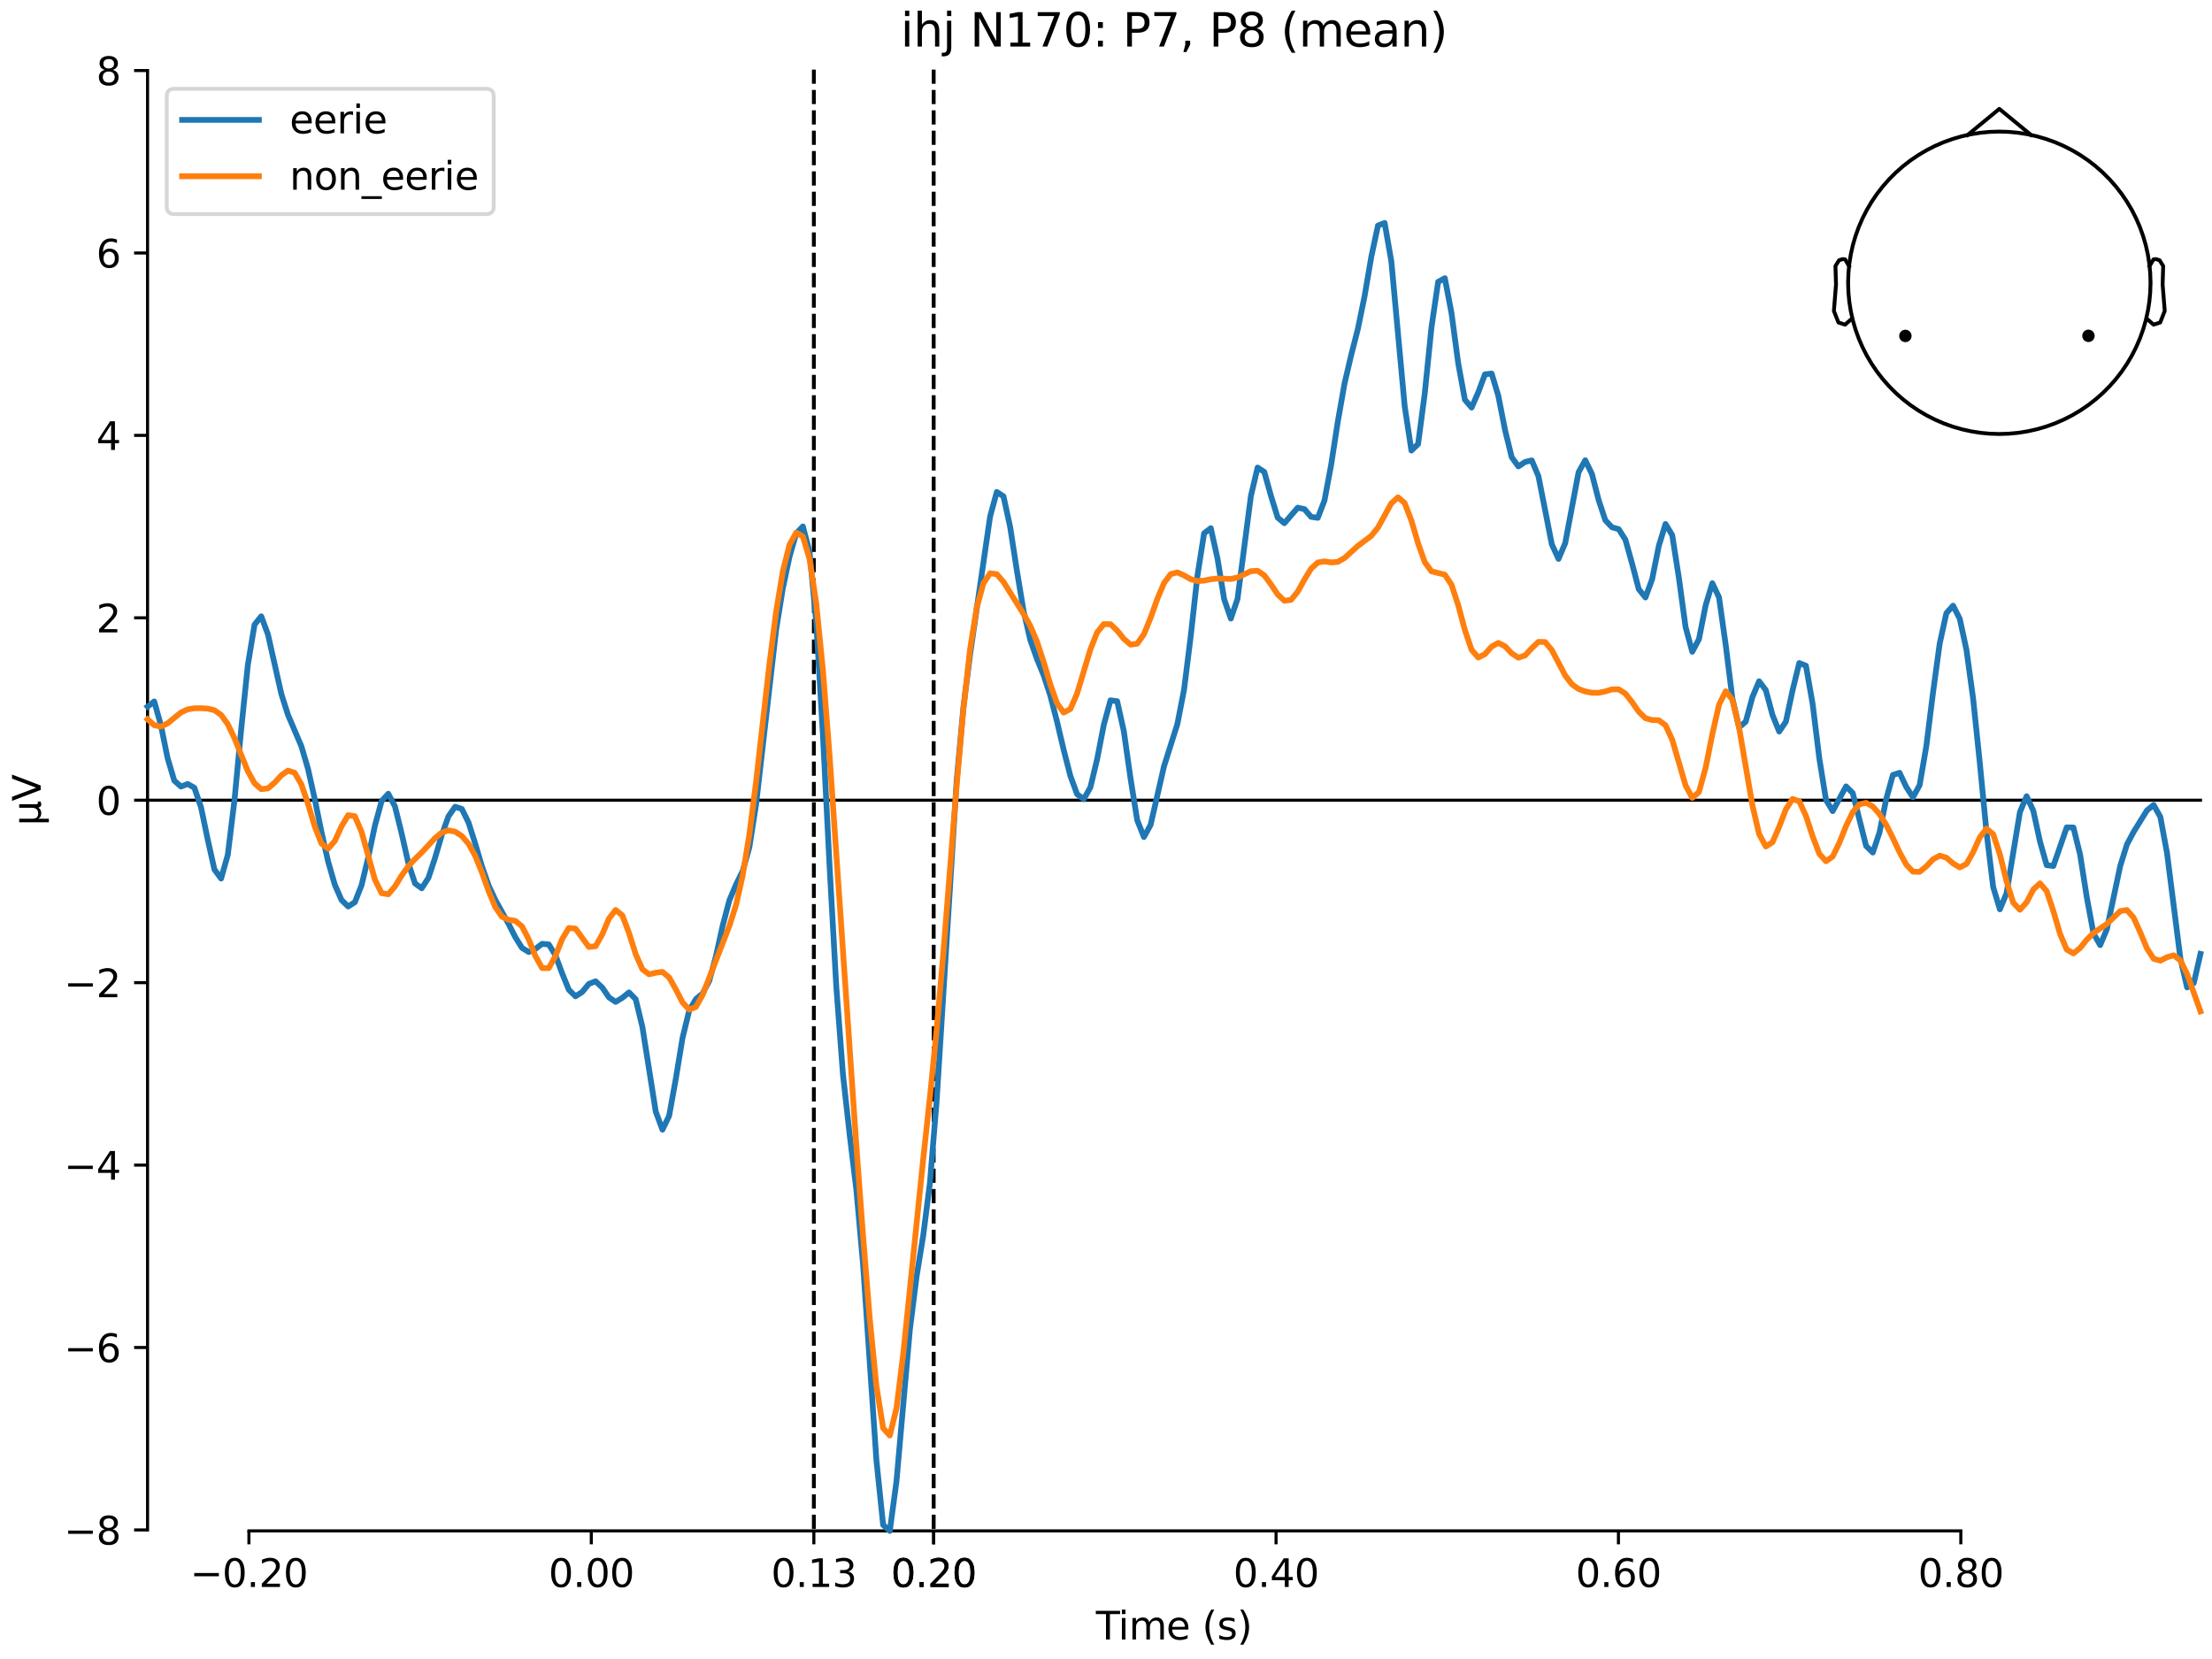 <?xml version="1.0" encoding="utf-8" standalone="no"?>
<!DOCTYPE svg PUBLIC "-//W3C//DTD SVG 1.1//EN"
  "http://www.w3.org/Graphics/SVG/1.1/DTD/svg11.dtd">
<svg xmlns:xlink="http://www.w3.org/1999/xlink" width="576pt" height="432pt" viewBox="0 0 576 432" xmlns="http://www.w3.org/2000/svg" version="1.1">
 <defs>
  <style type="text/css">*{stroke-linejoin: round; stroke-linecap: butt}</style>
 </defs>
 <g id="figure_1">
  <g id="patch_1">
   <path d="M 0 432 
L 576 432 
L 576 0 
L 0 0 
z
" style="fill: #ffffff"/>
  </g>
  <g id="axes_1">
   <g id="patch_2">
    <path d="M 38.421 398.644 
L 573 398.644 
L 573 18.118 
L 38.421 18.118 
L 38.421 398.644 
z
" style="fill: none; opacity: 0"/>
   </g>
   <g id="patch_3">
    <path d="M 38.421 398.392 
L 38.421 18.37 
" style="fill: none; stroke: #000000; stroke-width: 0.8; stroke-linejoin: miter; stroke-linecap: square"/>
   </g>
   <g id="LineCollection_1">
    <path d="M 211.924 18.118 
L 211.924 398.644 
" clip-path="url(#pccde3bec6e)" style="fill: none; stroke-dasharray: 3.7,1.6; stroke-dashoffset: 0; stroke: #000000"/>
    <path d="M 243.128 18.118 
L 243.128 398.644 
" clip-path="url(#pccde3bec6e)" style="fill: none; stroke-dasharray: 3.7,1.6; stroke-dashoffset: 0; stroke: #000000"/>
   </g>
   <g id="matplotlib.axis_1">
    <g id="xtick_1">
     <g id="line2d_1">
      <defs>
       <path id="m1dd7f633e9" d="M 0 0 
L 0 3.5 
" style="stroke: #000000; stroke-width: 0.8"/>
      </defs>
      <g>
       <use xlink:href="#m1dd7f633e9" x="64.819" y="398.644" style="stroke: #000000; stroke-width: 0.8"/>
      </g>
     </g>
     <g id="text_1">
      <!-- −0.20 -->
      <g transform="translate(49.496 413.242) scale(0.1 -0.1)">
       <defs>
        <path id="DejaVuSans-2212" d="M 678 2272 
L 4684 2272 
L 4684 1741 
L 678 1741 
L 678 2272 
z
" transform="scale(0.016)"/>
        <path id="DejaVuSans-30" d="M 2034 4250 
Q 1547 4250 1301 3770 
Q 1056 3291 1056 2328 
Q 1056 1369 1301 889 
Q 1547 409 2034 409 
Q 2525 409 2770 889 
Q 3016 1369 3016 2328 
Q 3016 3291 2770 3770 
Q 2525 4250 2034 4250 
z
M 2034 4750 
Q 2819 4750 3233 4129 
Q 3647 3509 3647 2328 
Q 3647 1150 3233 529 
Q 2819 -91 2034 -91 
Q 1250 -91 836 529 
Q 422 1150 422 2328 
Q 422 3509 836 4129 
Q 1250 4750 2034 4750 
z
" transform="scale(0.016)"/>
        <path id="DejaVuSans-2e" d="M 684 794 
L 1344 794 
L 1344 0 
L 684 0 
L 684 794 
z
" transform="scale(0.016)"/>
        <path id="DejaVuSans-32" d="M 1228 531 
L 3431 531 
L 3431 0 
L 469 0 
L 469 531 
Q 828 903 1448 1529 
Q 2069 2156 2228 2338 
Q 2531 2678 2651 2914 
Q 2772 3150 2772 3378 
Q 2772 3750 2511 3984 
Q 2250 4219 1831 4219 
Q 1534 4219 1204 4116 
Q 875 4013 500 3803 
L 500 4441 
Q 881 4594 1212 4672 
Q 1544 4750 1819 4750 
Q 2544 4750 2975 4387 
Q 3406 4025 3406 3419 
Q 3406 3131 3298 2873 
Q 3191 2616 2906 2266 
Q 2828 2175 2409 1742 
Q 1991 1309 1228 531 
z
" transform="scale(0.016)"/>
       </defs>
       <use xlink:href="#DejaVuSans-2212"/>
       <use xlink:href="#DejaVuSans-30" transform="translate(83.789 0)"/>
       <use xlink:href="#DejaVuSans-2e" transform="translate(147.412 0)"/>
       <use xlink:href="#DejaVuSans-32" transform="translate(179.199 0)"/>
       <use xlink:href="#DejaVuSans-30" transform="translate(242.822 0)"/>
      </g>
     </g>
    </g>
    <g id="xtick_2">
     <g id="line2d_2">
      <g>
       <use xlink:href="#m1dd7f633e9" x="153.973" y="398.644" style="stroke: #000000; stroke-width: 0.8"/>
      </g>
     </g>
     <g id="text_2">
      <!-- 0.00 -->
      <g transform="translate(142.84 413.242) scale(0.1 -0.1)">
       <use xlink:href="#DejaVuSans-30"/>
       <use xlink:href="#DejaVuSans-2e" transform="translate(63.623 0)"/>
       <use xlink:href="#DejaVuSans-30" transform="translate(95.41 0)"/>
       <use xlink:href="#DejaVuSans-30" transform="translate(159.033 0)"/>
      </g>
     </g>
    </g>
    <g id="xtick_3">
     <g id="line2d_3">
      <g>
       <use xlink:href="#m1dd7f633e9" x="211.924" y="398.644" style="stroke: #000000; stroke-width: 0.8"/>
      </g>
     </g>
     <g id="text_3">
      <!-- 0.13 -->
      <g transform="translate(200.791 413.242) scale(0.1 -0.1)">
       <defs>
        <path id="DejaVuSans-31" d="M 794 531 
L 1825 531 
L 1825 4091 
L 703 3866 
L 703 4441 
L 1819 4666 
L 2450 4666 
L 2450 531 
L 3481 531 
L 3481 0 
L 794 0 
L 794 531 
z
" transform="scale(0.016)"/>
        <path id="DejaVuSans-33" d="M 2597 2516 
Q 3050 2419 3304 2112 
Q 3559 1806 3559 1356 
Q 3559 666 3084 287 
Q 2609 -91 1734 -91 
Q 1441 -91 1130 -33 
Q 819 25 488 141 
L 488 750 
Q 750 597 1062 519 
Q 1375 441 1716 441 
Q 2309 441 2620 675 
Q 2931 909 2931 1356 
Q 2931 1769 2642 2001 
Q 2353 2234 1838 2234 
L 1294 2234 
L 1294 2753 
L 1863 2753 
Q 2328 2753 2575 2939 
Q 2822 3125 2822 3475 
Q 2822 3834 2567 4026 
Q 2313 4219 1838 4219 
Q 1578 4219 1281 4162 
Q 984 4106 628 3988 
L 628 4550 
Q 988 4650 1302 4700 
Q 1616 4750 1894 4750 
Q 2613 4750 3031 4423 
Q 3450 4097 3450 3541 
Q 3450 3153 3228 2886 
Q 3006 2619 2597 2516 
z
" transform="scale(0.016)"/>
       </defs>
       <use xlink:href="#DejaVuSans-30"/>
       <use xlink:href="#DejaVuSans-2e" transform="translate(63.623 0)"/>
       <use xlink:href="#DejaVuSans-31" transform="translate(95.41 0)"/>
       <use xlink:href="#DejaVuSans-33" transform="translate(159.033 0)"/>
      </g>
     </g>
    </g>
    <g id="xtick_4">
     <g id="line2d_4">
      <g>
       <use xlink:href="#m1dd7f633e9" x="243.128" y="398.644" style="stroke: #000000; stroke-width: 0.8"/>
      </g>
     </g>
     <g id="text_4">
      <!-- 0.20 -->
      <g transform="translate(231.995 413.242) scale(0.1 -0.1)">
       <use xlink:href="#DejaVuSans-30"/>
       <use xlink:href="#DejaVuSans-2e" transform="translate(63.623 0)"/>
       <use xlink:href="#DejaVuSans-32" transform="translate(95.41 0)"/>
       <use xlink:href="#DejaVuSans-30" transform="translate(159.033 0)"/>
      </g>
     </g>
    </g>
    <g id="xtick_5">
     <g id="line2d_5">
      <g>
       <use xlink:href="#m1dd7f633e9" x="243.128" y="398.644" style="stroke: #000000; stroke-width: 0.8"/>
      </g>
     </g>
     <g id="text_5">
      <!-- 0.20 -->
      <g transform="translate(231.995 413.242) scale(0.1 -0.1)">
       <use xlink:href="#DejaVuSans-30"/>
       <use xlink:href="#DejaVuSans-2e" transform="translate(63.623 0)"/>
       <use xlink:href="#DejaVuSans-32" transform="translate(95.41 0)"/>
       <use xlink:href="#DejaVuSans-30" transform="translate(159.033 0)"/>
      </g>
     </g>
    </g>
    <g id="xtick_6">
     <g id="line2d_6">
      <g>
       <use xlink:href="#m1dd7f633e9" x="332.282" y="398.644" style="stroke: #000000; stroke-width: 0.8"/>
      </g>
     </g>
     <g id="text_6">
      <!-- 0.40 -->
      <g transform="translate(321.15 413.242) scale(0.1 -0.1)">
       <defs>
        <path id="DejaVuSans-34" d="M 2419 4116 
L 825 1625 
L 2419 1625 
L 2419 4116 
z
M 2253 4666 
L 3047 4666 
L 3047 1625 
L 3713 1625 
L 3713 1100 
L 3047 1100 
L 3047 0 
L 2419 0 
L 2419 1100 
L 313 1100 
L 313 1709 
L 2253 4666 
z
" transform="scale(0.016)"/>
       </defs>
       <use xlink:href="#DejaVuSans-30"/>
       <use xlink:href="#DejaVuSans-2e" transform="translate(63.623 0)"/>
       <use xlink:href="#DejaVuSans-34" transform="translate(95.41 0)"/>
       <use xlink:href="#DejaVuSans-30" transform="translate(159.033 0)"/>
      </g>
     </g>
    </g>
    <g id="xtick_7">
     <g id="line2d_7">
      <g>
       <use xlink:href="#m1dd7f633e9" x="421.437" y="398.644" style="stroke: #000000; stroke-width: 0.8"/>
      </g>
     </g>
     <g id="text_7">
      <!-- 0.60 -->
      <g transform="translate(410.304 413.242) scale(0.1 -0.1)">
       <defs>
        <path id="DejaVuSans-36" d="M 2113 2584 
Q 1688 2584 1439 2293 
Q 1191 2003 1191 1497 
Q 1191 994 1439 701 
Q 1688 409 2113 409 
Q 2538 409 2786 701 
Q 3034 994 3034 1497 
Q 3034 2003 2786 2293 
Q 2538 2584 2113 2584 
z
M 3366 4563 
L 3366 3988 
Q 3128 4100 2886 4159 
Q 2644 4219 2406 4219 
Q 1781 4219 1451 3797 
Q 1122 3375 1075 2522 
Q 1259 2794 1537 2939 
Q 1816 3084 2150 3084 
Q 2853 3084 3261 2657 
Q 3669 2231 3669 1497 
Q 3669 778 3244 343 
Q 2819 -91 2113 -91 
Q 1303 -91 875 529 
Q 447 1150 447 2328 
Q 447 3434 972 4092 
Q 1497 4750 2381 4750 
Q 2619 4750 2861 4703 
Q 3103 4656 3366 4563 
z
" transform="scale(0.016)"/>
       </defs>
       <use xlink:href="#DejaVuSans-30"/>
       <use xlink:href="#DejaVuSans-2e" transform="translate(63.623 0)"/>
       <use xlink:href="#DejaVuSans-36" transform="translate(95.41 0)"/>
       <use xlink:href="#DejaVuSans-30" transform="translate(159.033 0)"/>
      </g>
     </g>
    </g>
    <g id="xtick_8">
     <g id="line2d_8">
      <g>
       <use xlink:href="#m1dd7f633e9" x="510.592" y="398.644" style="stroke: #000000; stroke-width: 0.8"/>
      </g>
     </g>
     <g id="text_8">
      <!-- 0.80 -->
      <g transform="translate(499.459 413.242) scale(0.1 -0.1)">
       <defs>
        <path id="DejaVuSans-38" d="M 2034 2216 
Q 1584 2216 1326 1975 
Q 1069 1734 1069 1313 
Q 1069 891 1326 650 
Q 1584 409 2034 409 
Q 2484 409 2743 651 
Q 3003 894 3003 1313 
Q 3003 1734 2745 1975 
Q 2488 2216 2034 2216 
z
M 1403 2484 
Q 997 2584 770 2862 
Q 544 3141 544 3541 
Q 544 4100 942 4425 
Q 1341 4750 2034 4750 
Q 2731 4750 3128 4425 
Q 3525 4100 3525 3541 
Q 3525 3141 3298 2862 
Q 3072 2584 2669 2484 
Q 3125 2378 3379 2068 
Q 3634 1759 3634 1313 
Q 3634 634 3220 271 
Q 2806 -91 2034 -91 
Q 1263 -91 848 271 
Q 434 634 434 1313 
Q 434 1759 690 2068 
Q 947 2378 1403 2484 
z
M 1172 3481 
Q 1172 3119 1398 2916 
Q 1625 2713 2034 2713 
Q 2441 2713 2670 2916 
Q 2900 3119 2900 3481 
Q 2900 3844 2670 4047 
Q 2441 4250 2034 4250 
Q 1625 4250 1398 4047 
Q 1172 3844 1172 3481 
z
" transform="scale(0.016)"/>
       </defs>
       <use xlink:href="#DejaVuSans-30"/>
       <use xlink:href="#DejaVuSans-2e" transform="translate(63.623 0)"/>
       <use xlink:href="#DejaVuSans-38" transform="translate(95.41 0)"/>
       <use xlink:href="#DejaVuSans-30" transform="translate(159.033 0)"/>
      </g>
     </g>
    </g>
    <g id="text_9">
     <!-- Time (s) -->
     <g transform="translate(285.381 426.92) scale(0.1 -0.1)">
      <defs>
       <path id="DejaVuSans-54" d="M -19 4666 
L 3928 4666 
L 3928 4134 
L 2272 4134 
L 2272 0 
L 1638 0 
L 1638 4134 
L -19 4134 
L -19 4666 
z
" transform="scale(0.016)"/>
       <path id="DejaVuSans-69" d="M 603 3500 
L 1178 3500 
L 1178 0 
L 603 0 
L 603 3500 
z
M 603 4863 
L 1178 4863 
L 1178 4134 
L 603 4134 
L 603 4863 
z
" transform="scale(0.016)"/>
       <path id="DejaVuSans-6d" d="M 3328 2828 
Q 3544 3216 3844 3400 
Q 4144 3584 4550 3584 
Q 5097 3584 5394 3201 
Q 5691 2819 5691 2113 
L 5691 0 
L 5113 0 
L 5113 2094 
Q 5113 2597 4934 2840 
Q 4756 3084 4391 3084 
Q 3944 3084 3684 2787 
Q 3425 2491 3425 1978 
L 3425 0 
L 2847 0 
L 2847 2094 
Q 2847 2600 2669 2842 
Q 2491 3084 2119 3084 
Q 1678 3084 1418 2786 
Q 1159 2488 1159 1978 
L 1159 0 
L 581 0 
L 581 3500 
L 1159 3500 
L 1159 2956 
Q 1356 3278 1631 3431 
Q 1906 3584 2284 3584 
Q 2666 3584 2933 3390 
Q 3200 3197 3328 2828 
z
" transform="scale(0.016)"/>
       <path id="DejaVuSans-65" d="M 3597 1894 
L 3597 1613 
L 953 1613 
Q 991 1019 1311 708 
Q 1631 397 2203 397 
Q 2534 397 2845 478 
Q 3156 559 3463 722 
L 3463 178 
Q 3153 47 2828 -22 
Q 2503 -91 2169 -91 
Q 1331 -91 842 396 
Q 353 884 353 1716 
Q 353 2575 817 3079 
Q 1281 3584 2069 3584 
Q 2775 3584 3186 3129 
Q 3597 2675 3597 1894 
z
M 3022 2063 
Q 3016 2534 2758 2815 
Q 2500 3097 2075 3097 
Q 1594 3097 1305 2825 
Q 1016 2553 972 2059 
L 3022 2063 
z
" transform="scale(0.016)"/>
       <path id="DejaVuSans-20" transform="scale(0.016)"/>
       <path id="DejaVuSans-28" d="M 1984 4856 
Q 1566 4138 1362 3434 
Q 1159 2731 1159 2009 
Q 1159 1288 1364 580 
Q 1569 -128 1984 -844 
L 1484 -844 
Q 1016 -109 783 600 
Q 550 1309 550 2009 
Q 550 2706 781 3412 
Q 1013 4119 1484 4856 
L 1984 4856 
z
" transform="scale(0.016)"/>
       <path id="DejaVuSans-73" d="M 2834 3397 
L 2834 2853 
Q 2591 2978 2328 3040 
Q 2066 3103 1784 3103 
Q 1356 3103 1142 2972 
Q 928 2841 928 2578 
Q 928 2378 1081 2264 
Q 1234 2150 1697 2047 
L 1894 2003 
Q 2506 1872 2764 1633 
Q 3022 1394 3022 966 
Q 3022 478 2636 193 
Q 2250 -91 1575 -91 
Q 1294 -91 989 -36 
Q 684 19 347 128 
L 347 722 
Q 666 556 975 473 
Q 1284 391 1588 391 
Q 1994 391 2212 530 
Q 2431 669 2431 922 
Q 2431 1156 2273 1281 
Q 2116 1406 1581 1522 
L 1381 1569 
Q 847 1681 609 1914 
Q 372 2147 372 2553 
Q 372 3047 722 3315 
Q 1072 3584 1716 3584 
Q 2034 3584 2315 3537 
Q 2597 3491 2834 3397 
z
" transform="scale(0.016)"/>
       <path id="DejaVuSans-29" d="M 513 4856 
L 1013 4856 
Q 1481 4119 1714 3412 
Q 1947 2706 1947 2009 
Q 1947 1309 1714 600 
Q 1481 -109 1013 -844 
L 513 -844 
Q 928 -128 1133 580 
Q 1338 1288 1338 2009 
Q 1338 2731 1133 3434 
Q 928 4138 513 4856 
z
" transform="scale(0.016)"/>
      </defs>
      <use xlink:href="#DejaVuSans-54"/>
      <use xlink:href="#DejaVuSans-69" transform="translate(57.959 0)"/>
      <use xlink:href="#DejaVuSans-6d" transform="translate(85.742 0)"/>
      <use xlink:href="#DejaVuSans-65" transform="translate(183.154 0)"/>
      <use xlink:href="#DejaVuSans-20" transform="translate(244.678 0)"/>
      <use xlink:href="#DejaVuSans-28" transform="translate(276.465 0)"/>
      <use xlink:href="#DejaVuSans-73" transform="translate(315.479 0)"/>
      <use xlink:href="#DejaVuSans-29" transform="translate(367.578 0)"/>
     </g>
    </g>
   </g>
   <g id="matplotlib.axis_2">
    <g id="ytick_1">
     <g id="line2d_9">
      <defs>
       <path id="m6fb14fe9c1" d="M 0 0 
L -3.5 0 
" style="stroke: #000000; stroke-width: 0.8"/>
      </defs>
      <g>
       <use xlink:href="#m6fb14fe9c1" x="38.421" y="398.392" style="stroke: #000000; stroke-width: 0.8"/>
      </g>
     </g>
     <g id="text_10">
      <!-- −8 -->
      <g transform="translate(16.678 402.191) scale(0.1 -0.1)">
       <use xlink:href="#DejaVuSans-2212"/>
       <use xlink:href="#DejaVuSans-38" transform="translate(83.789 0)"/>
      </g>
     </g>
    </g>
    <g id="ytick_2">
     <g id="line2d_10">
      <g>
       <use xlink:href="#m6fb14fe9c1" x="38.421" y="350.889" style="stroke: #000000; stroke-width: 0.8"/>
      </g>
     </g>
     <g id="text_11">
      <!-- −6 -->
      <g transform="translate(16.678 354.689) scale(0.1 -0.1)">
       <use xlink:href="#DejaVuSans-2212"/>
       <use xlink:href="#DejaVuSans-36" transform="translate(83.789 0)"/>
      </g>
     </g>
    </g>
    <g id="ytick_3">
     <g id="line2d_11">
      <g>
       <use xlink:href="#m6fb14fe9c1" x="38.421" y="303.387" style="stroke: #000000; stroke-width: 0.8"/>
      </g>
     </g>
     <g id="text_12">
      <!-- −4 -->
      <g transform="translate(16.678 307.186) scale(0.1 -0.1)">
       <use xlink:href="#DejaVuSans-2212"/>
       <use xlink:href="#DejaVuSans-34" transform="translate(83.789 0)"/>
      </g>
     </g>
    </g>
    <g id="ytick_4">
     <g id="line2d_12">
      <g>
       <use xlink:href="#m6fb14fe9c1" x="38.421" y="255.884" style="stroke: #000000; stroke-width: 0.8"/>
      </g>
     </g>
     <g id="text_13">
      <!-- −2 -->
      <g transform="translate(16.678 259.683) scale(0.1 -0.1)">
       <use xlink:href="#DejaVuSans-2212"/>
       <use xlink:href="#DejaVuSans-32" transform="translate(83.789 0)"/>
      </g>
     </g>
    </g>
    <g id="ytick_5">
     <g id="line2d_13">
      <g>
       <use xlink:href="#m6fb14fe9c1" x="38.421" y="208.381" style="stroke: #000000; stroke-width: 0.8"/>
      </g>
     </g>
     <g id="text_14">
      <!-- 0 -->
      <g transform="translate(25.058 212.18) scale(0.1 -0.1)">
       <use xlink:href="#DejaVuSans-30"/>
      </g>
     </g>
    </g>
    <g id="ytick_6">
     <g id="line2d_14">
      <g>
       <use xlink:href="#m6fb14fe9c1" x="38.421" y="160.878" style="stroke: #000000; stroke-width: 0.8"/>
      </g>
     </g>
     <g id="text_15">
      <!-- 2 -->
      <g transform="translate(25.058 164.677) scale(0.1 -0.1)">
       <use xlink:href="#DejaVuSans-32"/>
      </g>
     </g>
    </g>
    <g id="ytick_7">
     <g id="line2d_15">
      <g>
       <use xlink:href="#m6fb14fe9c1" x="38.421" y="113.375" style="stroke: #000000; stroke-width: 0.8"/>
      </g>
     </g>
     <g id="text_16">
      <!-- 4 -->
      <g transform="translate(25.058 117.174) scale(0.1 -0.1)">
       <use xlink:href="#DejaVuSans-34"/>
      </g>
     </g>
    </g>
    <g id="ytick_8">
     <g id="line2d_16">
      <g>
       <use xlink:href="#m6fb14fe9c1" x="38.421" y="65.872" style="stroke: #000000; stroke-width: 0.8"/>
      </g>
     </g>
     <g id="text_17">
      <!-- 6 -->
      <g transform="translate(25.058 69.672) scale(0.1 -0.1)">
       <use xlink:href="#DejaVuSans-36"/>
      </g>
     </g>
    </g>
    <g id="ytick_9">
     <g id="line2d_17">
      <g>
       <use xlink:href="#m6fb14fe9c1" x="38.421" y="18.37" style="stroke: #000000; stroke-width: 0.8"/>
      </g>
     </g>
     <g id="text_18">
      <!-- 8 -->
      <g transform="translate(25.058 22.169) scale(0.1 -0.1)">
       <use xlink:href="#DejaVuSans-38"/>
      </g>
     </g>
    </g>
    <g id="text_19">
     <!-- µV -->
     <g transform="translate(10.599 214.982) rotate(-90) scale(0.1 -0.1)">
      <defs>
       <path id="DejaVuSans-b5" d="M 544 -1331 
L 544 3500 
L 1119 3500 
L 1119 1325 
Q 1119 872 1334 640 
Q 1550 409 1972 409 
Q 2434 409 2667 671 
Q 2900 934 2900 1459 
L 2900 3500 
L 3475 3500 
L 3475 806 
Q 3475 619 3529 530 
Q 3584 441 3700 441 
Q 3728 441 3778 458 
Q 3828 475 3916 513 
L 3916 50 
Q 3788 -22 3673 -56 
Q 3559 -91 3450 -91 
Q 3234 -91 3106 31 
Q 2978 153 2931 403 
Q 2775 156 2548 32 
Q 2322 -91 2016 -91 
Q 1697 -91 1473 31 
Q 1250 153 1119 397 
L 1119 -1331 
L 544 -1331 
z
" transform="scale(0.016)"/>
       <path id="DejaVuSans-56" d="M 1831 0 
L 50 4666 
L 709 4666 
L 2188 738 
L 3669 4666 
L 4325 4666 
L 2547 0 
L 1831 0 
z
" transform="scale(0.016)"/>
      </defs>
      <use xlink:href="#DejaVuSans-b5"/>
      <use xlink:href="#DejaVuSans-56" transform="translate(63.623 0)"/>
     </g>
    </g>
   </g>
   <g id="patch_4">
    <path d="M 64.819 398.644 
L 510.592 398.644 
" style="fill: none; stroke: #000000; stroke-width: 0.8; stroke-linejoin: miter; stroke-linecap: square"/>
   </g>
   <g id="patch_5">
    <path d="M 38.421 208.381 
L 573 208.381 
" style="fill: none; stroke: #000000; stroke-width: 0.8; stroke-linejoin: miter; stroke-linecap: square"/>
   </g>
   <g id="text_20">
    <!-- ihj N170: P7, P8 (mean) -->
    <g transform="translate(234.509 12.118) scale(0.12 -0.12)">
     <defs>
      <path id="DejaVuSans-68" d="M 3513 2113 
L 3513 0 
L 2938 0 
L 2938 2094 
Q 2938 2591 2744 2837 
Q 2550 3084 2163 3084 
Q 1697 3084 1428 2787 
Q 1159 2491 1159 1978 
L 1159 0 
L 581 0 
L 581 4863 
L 1159 4863 
L 1159 2956 
Q 1366 3272 1645 3428 
Q 1925 3584 2291 3584 
Q 2894 3584 3203 3211 
Q 3513 2838 3513 2113 
z
" transform="scale(0.016)"/>
      <path id="DejaVuSans-6a" d="M 603 3500 
L 1178 3500 
L 1178 -63 
Q 1178 -731 923 -1031 
Q 669 -1331 103 -1331 
L -116 -1331 
L -116 -844 
L 38 -844 
Q 366 -844 484 -692 
Q 603 -541 603 -63 
L 603 3500 
z
M 603 4863 
L 1178 4863 
L 1178 4134 
L 603 4134 
L 603 4863 
z
" transform="scale(0.016)"/>
      <path id="DejaVuSans-4e" d="M 628 4666 
L 1478 4666 
L 3547 763 
L 3547 4666 
L 4159 4666 
L 4159 0 
L 3309 0 
L 1241 3903 
L 1241 0 
L 628 0 
L 628 4666 
z
" transform="scale(0.016)"/>
      <path id="DejaVuSans-37" d="M 525 4666 
L 3525 4666 
L 3525 4397 
L 1831 0 
L 1172 0 
L 2766 4134 
L 525 4134 
L 525 4666 
z
" transform="scale(0.016)"/>
      <path id="DejaVuSans-3a" d="M 750 794 
L 1409 794 
L 1409 0 
L 750 0 
L 750 794 
z
M 750 3309 
L 1409 3309 
L 1409 2516 
L 750 2516 
L 750 3309 
z
" transform="scale(0.016)"/>
      <path id="DejaVuSans-50" d="M 1259 4147 
L 1259 2394 
L 2053 2394 
Q 2494 2394 2734 2622 
Q 2975 2850 2975 3272 
Q 2975 3691 2734 3919 
Q 2494 4147 2053 4147 
L 1259 4147 
z
M 628 4666 
L 2053 4666 
Q 2838 4666 3239 4311 
Q 3641 3956 3641 3272 
Q 3641 2581 3239 2228 
Q 2838 1875 2053 1875 
L 1259 1875 
L 1259 0 
L 628 0 
L 628 4666 
z
" transform="scale(0.016)"/>
      <path id="DejaVuSans-2c" d="M 750 794 
L 1409 794 
L 1409 256 
L 897 -744 
L 494 -744 
L 750 256 
L 750 794 
z
" transform="scale(0.016)"/>
      <path id="DejaVuSans-61" d="M 2194 1759 
Q 1497 1759 1228 1600 
Q 959 1441 959 1056 
Q 959 750 1161 570 
Q 1363 391 1709 391 
Q 2188 391 2477 730 
Q 2766 1069 2766 1631 
L 2766 1759 
L 2194 1759 
z
M 3341 1997 
L 3341 0 
L 2766 0 
L 2766 531 
Q 2569 213 2275 61 
Q 1981 -91 1556 -91 
Q 1019 -91 701 211 
Q 384 513 384 1019 
Q 384 1609 779 1909 
Q 1175 2209 1959 2209 
L 2766 2209 
L 2766 2266 
Q 2766 2663 2505 2880 
Q 2244 3097 1772 3097 
Q 1472 3097 1187 3025 
Q 903 2953 641 2809 
L 641 3341 
Q 956 3463 1253 3523 
Q 1550 3584 1831 3584 
Q 2591 3584 2966 3190 
Q 3341 2797 3341 1997 
z
" transform="scale(0.016)"/>
      <path id="DejaVuSans-6e" d="M 3513 2113 
L 3513 0 
L 2938 0 
L 2938 2094 
Q 2938 2591 2744 2837 
Q 2550 3084 2163 3084 
Q 1697 3084 1428 2787 
Q 1159 2491 1159 1978 
L 1159 0 
L 581 0 
L 581 3500 
L 1159 3500 
L 1159 2956 
Q 1366 3272 1645 3428 
Q 1925 3584 2291 3584 
Q 2894 3584 3203 3211 
Q 3513 2838 3513 2113 
z
" transform="scale(0.016)"/>
     </defs>
     <use xlink:href="#DejaVuSans-69"/>
     <use xlink:href="#DejaVuSans-68" transform="translate(27.783 0)"/>
     <use xlink:href="#DejaVuSans-6a" transform="translate(91.162 0)"/>
     <use xlink:href="#DejaVuSans-20" transform="translate(118.945 0)"/>
     <use xlink:href="#DejaVuSans-4e" transform="translate(150.732 0)"/>
     <use xlink:href="#DejaVuSans-31" transform="translate(225.537 0)"/>
     <use xlink:href="#DejaVuSans-37" transform="translate(289.16 0)"/>
     <use xlink:href="#DejaVuSans-30" transform="translate(352.783 0)"/>
     <use xlink:href="#DejaVuSans-3a" transform="translate(416.406 0)"/>
     <use xlink:href="#DejaVuSans-20" transform="translate(450.098 0)"/>
     <use xlink:href="#DejaVuSans-50" transform="translate(481.885 0)"/>
     <use xlink:href="#DejaVuSans-37" transform="translate(542.188 0)"/>
     <use xlink:href="#DejaVuSans-2c" transform="translate(605.811 0)"/>
     <use xlink:href="#DejaVuSans-20" transform="translate(637.598 0)"/>
     <use xlink:href="#DejaVuSans-50" transform="translate(669.385 0)"/>
     <use xlink:href="#DejaVuSans-38" transform="translate(729.688 0)"/>
     <use xlink:href="#DejaVuSans-20" transform="translate(793.311 0)"/>
     <use xlink:href="#DejaVuSans-28" transform="translate(825.098 0)"/>
     <use xlink:href="#DejaVuSans-6d" transform="translate(864.111 0)"/>
     <use xlink:href="#DejaVuSans-65" transform="translate(961.523 0)"/>
     <use xlink:href="#DejaVuSans-61" transform="translate(1023.047 0)"/>
     <use xlink:href="#DejaVuSans-6e" transform="translate(1084.326 0)"/>
     <use xlink:href="#DejaVuSans-29" transform="translate(1147.705 0)"/>
    </g>
   </g>
   <g id="legend_1">
    <g id="patch_6">
     <path d="M 45.421 55.753 
L 126.563 55.753 
Q 128.563 55.753 128.563 53.753 
L 128.563 25.118 
Q 128.563 23.118 126.563 23.118 
L 45.421 23.118 
Q 43.421 23.118 43.421 25.118 
L 43.421 53.753 
Q 43.421 55.753 45.421 55.753 
z
" style="fill: #ffffff; opacity: 0.8; stroke: #cccccc; stroke-linejoin: miter"/>
    </g>
    <g id="line2d_18">
     <path d="M 47.421 31.217 
L 57.421 31.217 
L 67.421 31.217 
" style="fill: none; stroke: #1f77b4; stroke-width: 1.5; stroke-linecap: square"/>
    </g>
    <g id="text_21">
     <!-- eerie -->
     <g transform="translate(75.421 34.717) scale(0.1 -0.1)">
      <defs>
       <path id="DejaVuSans-72" d="M 2631 2963 
Q 2534 3019 2420 3045 
Q 2306 3072 2169 3072 
Q 1681 3072 1420 2755 
Q 1159 2438 1159 1844 
L 1159 0 
L 581 0 
L 581 3500 
L 1159 3500 
L 1159 2956 
Q 1341 3275 1631 3429 
Q 1922 3584 2338 3584 
Q 2397 3584 2469 3576 
Q 2541 3569 2628 3553 
L 2631 2963 
z
" transform="scale(0.016)"/>
      </defs>
      <use xlink:href="#DejaVuSans-65"/>
      <use xlink:href="#DejaVuSans-65" transform="translate(61.523 0)"/>
      <use xlink:href="#DejaVuSans-72" transform="translate(123.047 0)"/>
      <use xlink:href="#DejaVuSans-69" transform="translate(164.16 0)"/>
      <use xlink:href="#DejaVuSans-65" transform="translate(191.943 0)"/>
     </g>
    </g>
    <g id="line2d_19">
     <path d="M 47.421 45.895 
L 57.421 45.895 
L 67.421 45.895 
" style="fill: none; stroke: #ff7f0e; stroke-width: 1.5; stroke-linecap: square"/>
    </g>
    <g id="text_22">
     <!-- non_eerie -->
     <g transform="translate(75.421 49.395) scale(0.1 -0.1)">
      <defs>
       <path id="DejaVuSans-6f" d="M 1959 3097 
Q 1497 3097 1228 2736 
Q 959 2375 959 1747 
Q 959 1119 1226 758 
Q 1494 397 1959 397 
Q 2419 397 2687 759 
Q 2956 1122 2956 1747 
Q 2956 2369 2687 2733 
Q 2419 3097 1959 3097 
z
M 1959 3584 
Q 2709 3584 3137 3096 
Q 3566 2609 3566 1747 
Q 3566 888 3137 398 
Q 2709 -91 1959 -91 
Q 1206 -91 779 398 
Q 353 888 353 1747 
Q 353 2609 779 3096 
Q 1206 3584 1959 3584 
z
" transform="scale(0.016)"/>
       <path id="DejaVuSans-5f" d="M 3263 -1063 
L 3263 -1509 
L -63 -1509 
L -63 -1063 
L 3263 -1063 
z
" transform="scale(0.016)"/>
      </defs>
      <use xlink:href="#DejaVuSans-6e"/>
      <use xlink:href="#DejaVuSans-6f" transform="translate(63.379 0)"/>
      <use xlink:href="#DejaVuSans-6e" transform="translate(124.561 0)"/>
      <use xlink:href="#DejaVuSans-5f" transform="translate(187.939 0)"/>
      <use xlink:href="#DejaVuSans-65" transform="translate(237.939 0)"/>
      <use xlink:href="#DejaVuSans-65" transform="translate(299.463 0)"/>
      <use xlink:href="#DejaVuSans-72" transform="translate(360.986 0)"/>
      <use xlink:href="#DejaVuSans-69" transform="translate(402.1 0)"/>
      <use xlink:href="#DejaVuSans-65" transform="translate(429.883 0)"/>
     </g>
    </g>
   </g>
   <g id="line2d_20">
    <path d="M 38.421 184.002 
L 40.162 182.649 
L 41.903 188.868 
L 43.644 197.425 
L 45.386 203.291 
L 47.127 204.815 
L 48.868 204.147 
L 50.61 205.124 
L 52.351 210.226 
L 54.092 218.618 
L 55.834 226.421 
L 57.575 228.774 
L 59.316 222.604 
L 61.057 208.37 
L 62.799 189.996 
L 64.54 173.139 
L 66.281 162.655 
L 68.023 160.481 
L 69.764 165.173 
L 73.247 180.657 
L 74.988 186.14 
L 78.47 194.301 
L 80.212 200.234 
L 81.953 208.035 
L 83.694 216.558 
L 85.436 224.313 
L 87.177 230.352 
L 88.918 234.345 
L 90.66 236.05 
L 92.401 234.937 
L 94.142 230.537 
L 95.883 223.272 
L 97.625 215.001 
L 99.366 208.619 
L 101.107 206.69 
L 102.849 209.996 
L 104.59 217.045 
L 106.331 224.748 
L 108.073 230.046 
L 109.814 231.307 
L 111.555 228.609 
L 113.296 223.351 
L 115.038 217.436 
L 116.779 212.569 
L 118.52 210.076 
L 120.262 210.649 
L 122.003 214.185 
L 123.744 219.674 
L 125.486 225.556 
L 127.227 230.558 
L 128.968 234.316 
L 132.451 240.62 
L 134.192 244.046 
L 135.933 246.838 
L 137.675 247.903 
L 139.416 247.109 
L 141.157 245.776 
L 142.899 245.927 
L 144.64 248.752 
L 146.381 253.465 
L 148.122 257.735 
L 149.864 259.439 
L 151.605 258.307 
L 153.346 256.199 
L 155.088 255.527 
L 156.829 257.154 
L 158.57 259.719 
L 160.312 260.893 
L 162.053 259.829 
L 163.794 258.421 
L 165.535 260.188 
L 167.277 267.413 
L 170.759 289.465 
L 172.501 294.171 
L 174.242 290.558 
L 175.983 280.903 
L 177.725 270.306 
L 179.466 263.129 
L 181.207 260.159 
L 182.948 258.719 
L 184.69 255.421 
L 186.431 248.995 
L 188.172 241.092 
L 189.914 234.494 
L 191.655 230.328 
L 193.396 226.822 
L 195.138 220.607 
L 196.879 209.472 
L 202.103 163.969 
L 203.844 153.221 
L 205.585 144.98 
L 207.327 138.908 
L 209.068 137.076 
L 210.809 143.689 
L 212.551 162.124 
L 214.292 191.483 
L 216.033 225.804 
L 217.774 257.015 
L 219.516 279.924 
L 221.257 295.523 
L 222.998 309.889 
L 224.74 329.254 
L 228.222 380.298 
L 229.964 397.085 
L 231.705 398.644 
L 233.446 385.699 
L 236.929 346.257 
L 238.67 332.448 
L 240.411 321.692 
L 242.153 308.004 
L 243.894 286.818 
L 249.118 203.211 
L 250.859 184.298 
L 252.6 170.498 
L 257.824 134.475 
L 259.566 128.099 
L 261.307 129.24 
L 263.048 137.247 
L 264.79 148.565 
L 266.531 159.088 
L 268.272 166.607 
L 270.013 171.554 
L 271.755 175.83 
L 273.496 181.124 
L 275.237 187.868 
L 276.979 195.266 
L 278.72 202.036 
L 280.461 206.783 
L 282.203 208.107 
L 283.944 204.997 
L 285.685 197.718 
L 287.427 188.745 
L 289.168 182.371 
L 290.909 182.595 
L 292.65 190.441 
L 294.392 202.729 
L 296.133 213.585 
L 297.874 217.966 
L 299.616 214.794 
L 303.098 199.566 
L 306.581 188.558 
L 308.322 179.606 
L 310.063 165.671 
L 311.805 149.943 
L 313.546 138.872 
L 315.287 137.529 
L 317.029 145.404 
L 318.77 156.039 
L 320.511 161.072 
L 322.253 155.931 
L 325.735 129.133 
L 327.476 121.753 
L 329.218 122.887 
L 330.959 129.128 
L 332.7 134.77 
L 334.442 136.242 
L 337.924 132.202 
L 339.666 132.575 
L 341.407 134.587 
L 343.148 134.842 
L 344.889 130.333 
L 346.631 121.007 
L 348.372 109.743 
L 350.113 99.872 
L 351.855 92.42 
L 353.596 85.623 
L 355.337 77.105 
L 357.079 66.904 
L 358.82 58.737 
L 360.561 58.059 
L 362.302 68.049 
L 365.785 105.85 
L 367.526 117.32 
L 369.268 115.638 
L 371.009 102.41 
L 372.75 85.26 
L 374.492 73.393 
L 376.233 72.439 
L 377.974 81.563 
L 379.715 94.577 
L 381.457 104.097 
L 383.198 106.131 
L 384.939 102.151 
L 386.681 97.473 
L 388.422 97.276 
L 390.163 103.085 
L 391.905 111.959 
L 393.646 119.065 
L 395.387 121.451 
L 397.128 120.296 
L 398.87 119.882 
L 400.611 124.018 
L 404.094 141.751 
L 405.835 145.54 
L 407.576 141.437 
L 411.059 122.954 
L 412.8 119.846 
L 414.541 123.434 
L 416.283 130.209 
L 418.024 135.472 
L 419.765 137.301 
L 421.507 137.791 
L 423.248 140.534 
L 424.989 146.752 
L 426.731 153.419 
L 428.472 155.581 
L 430.213 150.821 
L 431.954 142.143 
L 433.696 136.443 
L 435.437 139.335 
L 437.178 150.464 
L 438.92 163.286 
L 440.661 169.725 
L 442.402 166.443 
L 444.144 157.631 
L 445.885 151.868 
L 447.626 155.533 
L 449.367 167.909 
L 451.109 181.861 
L 452.85 189.434 
L 454.591 187.908 
L 456.333 181.494 
L 458.074 177.394 
L 459.815 179.709 
L 461.557 186.191 
L 463.298 190.495 
L 465.039 187.926 
L 466.78 179.768 
L 468.522 172.656 
L 470.263 173.351 
L 472.004 183.294 
L 473.746 197.482 
L 475.487 208.286 
L 477.228 211.217 
L 480.711 204.776 
L 482.452 206.519 
L 485.935 220.29 
L 487.676 221.999 
L 489.417 216.773 
L 491.159 208.108 
L 492.9 201.799 
L 494.641 201.24 
L 496.383 204.914 
L 498.124 207.616 
L 499.865 204.451 
L 501.606 194.337 
L 503.348 180.392 
L 505.089 167.599 
L 506.83 159.681 
L 508.572 157.713 
L 510.313 161.103 
L 512.054 169.185 
L 513.796 181.901 
L 515.537 198.652 
L 517.278 216.654 
L 519.019 230.98 
L 520.761 236.787 
L 522.502 232.611 
L 525.985 211.461 
L 527.726 207.334 
L 529.467 211.114 
L 531.209 219.134 
L 532.95 225.292 
L 534.691 225.503 
L 538.174 215.442 
L 539.915 215.479 
L 541.656 222.549 
L 543.398 233.658 
L 545.139 243.069 
L 546.88 246.106 
L 548.622 241.974 
L 552.104 225.501 
L 553.845 219.91 
L 555.587 216.629 
L 559.069 211.012 
L 560.811 209.605 
L 562.552 212.737 
L 564.293 222.165 
L 567.776 249.65 
L 569.517 257.129 
L 571.258 255.984 
L 573 248.385 
L 573 248.385 
" style="fill: none; stroke: #1f77b4; stroke-width: 1.5; stroke-linecap: square"/>
   </g>
   <g id="line2d_21">
    <path d="M 38.421 187.307 
L 40.162 188.834 
L 41.903 189.2 
L 43.644 188.356 
L 47.127 185.531 
L 48.868 184.714 
L 50.61 184.433 
L 52.351 184.414 
L 54.092 184.518 
L 55.834 184.945 
L 57.575 186.157 
L 59.316 188.583 
L 61.057 192.242 
L 64.54 200.818 
L 66.281 203.966 
L 68.023 205.491 
L 69.764 205.301 
L 71.505 203.814 
L 73.247 201.895 
L 74.988 200.661 
L 76.729 201.228 
L 78.47 204.23 
L 80.212 209.356 
L 81.953 215.188 
L 83.694 219.634 
L 85.436 220.997 
L 87.177 219.003 
L 88.918 215.199 
L 90.66 212.267 
L 92.401 212.536 
L 94.142 216.597 
L 97.625 229.049 
L 99.366 232.581 
L 101.107 232.87 
L 102.849 230.813 
L 104.59 227.986 
L 106.331 225.537 
L 108.073 223.676 
L 109.814 221.982 
L 113.296 218.229 
L 115.038 216.801 
L 116.779 216.228 
L 118.52 216.564 
L 120.262 217.701 
L 122.003 219.719 
L 123.744 222.865 
L 125.486 227.172 
L 127.227 232.019 
L 128.968 236.217 
L 130.709 238.722 
L 132.451 239.505 
L 134.192 239.791 
L 135.933 241.236 
L 137.675 244.6 
L 139.416 248.947 
L 141.157 252.074 
L 142.899 252.096 
L 144.64 248.926 
L 146.381 244.529 
L 148.122 241.644 
L 149.864 241.817 
L 153.346 246.594 
L 155.088 246.394 
L 156.829 243.302 
L 158.57 239.202 
L 160.312 236.947 
L 162.053 238.356 
L 163.794 242.964 
L 165.535 248.473 
L 167.277 252.398 
L 169.018 253.711 
L 170.759 253.3 
L 172.501 253.082 
L 174.242 254.522 
L 175.983 257.627 
L 177.725 261.013 
L 179.466 262.898 
L 181.207 262.212 
L 182.948 259.096 
L 189.914 241.141 
L 191.655 235.7 
L 193.396 227.985 
L 195.138 217.235 
L 196.879 203.612 
L 200.361 172.878 
L 202.103 159.301 
L 203.844 148.768 
L 205.585 141.839 
L 207.327 138.703 
L 209.068 139.7 
L 210.809 145.58 
L 212.551 157.151 
L 214.292 174.604 
L 216.033 196.981 
L 222.998 298.459 
L 224.74 321.846 
L 226.481 343.373 
L 228.222 360.989 
L 229.964 371.87 
L 231.705 373.815 
L 233.446 366.674 
L 235.187 352.69 
L 240.411 301.761 
L 242.153 285.714 
L 243.894 268.241 
L 245.635 248.292 
L 249.118 204.42 
L 250.859 184.746 
L 252.6 169.112 
L 254.342 158.221 
L 256.083 151.867 
L 257.824 149.289 
L 259.566 149.526 
L 261.307 151.531 
L 266.531 159.868 
L 268.272 162.95 
L 270.013 167.036 
L 271.755 172.344 
L 273.496 178.197 
L 275.237 183.121 
L 276.979 185.554 
L 278.72 184.63 
L 280.461 180.631 
L 283.944 169.074 
L 285.685 164.693 
L 287.427 162.512 
L 289.168 162.546 
L 290.909 164.183 
L 292.65 166.369 
L 294.392 167.863 
L 296.133 167.611 
L 297.874 165.147 
L 299.616 160.881 
L 301.357 155.975 
L 303.098 151.849 
L 304.84 149.502 
L 306.581 149.054 
L 308.322 149.823 
L 310.063 150.816 
L 311.805 151.306 
L 313.546 151.188 
L 315.287 150.828 
L 317.029 150.642 
L 320.511 150.758 
L 322.253 150.384 
L 325.735 148.725 
L 327.476 148.634 
L 329.218 149.818 
L 330.959 152.163 
L 332.7 154.784 
L 334.442 156.432 
L 336.183 156.209 
L 337.924 154.071 
L 339.666 150.921 
L 341.407 148.07 
L 343.148 146.471 
L 344.889 146.185 
L 346.631 146.449 
L 348.372 146.311 
L 350.113 145.303 
L 353.596 142.148 
L 357.079 139.535 
L 358.82 137.378 
L 362.302 131.049 
L 364.044 129.497 
L 365.785 131.01 
L 367.526 135.571 
L 369.268 141.484 
L 371.009 146.373 
L 372.75 148.776 
L 376.233 149.645 
L 377.974 152.271 
L 379.715 157.586 
L 381.457 164.076 
L 383.198 169.205 
L 384.939 171.226 
L 386.681 170.33 
L 388.422 168.369 
L 390.163 167.413 
L 391.905 168.289 
L 393.646 170.129 
L 395.387 171.268 
L 397.128 170.675 
L 398.87 168.785 
L 400.611 167.135 
L 402.352 167.181 
L 404.094 169.289 
L 407.576 175.892 
L 409.318 178.177 
L 411.059 179.421 
L 412.8 180.049 
L 414.541 180.382 
L 416.283 180.41 
L 418.024 180.036 
L 419.765 179.512 
L 421.507 179.5 
L 423.248 180.612 
L 424.989 182.834 
L 426.731 185.334 
L 428.472 187.02 
L 430.213 187.493 
L 431.954 187.56 
L 433.696 188.851 
L 435.437 192.604 
L 438.92 204.523 
L 440.661 207.771 
L 442.402 206.229 
L 444.144 199.944 
L 445.885 191.201 
L 447.626 183.513 
L 449.367 180.009 
L 451.109 182.181 
L 452.85 189.454 
L 456.333 209.746 
L 458.074 217.209 
L 459.815 220.424 
L 461.557 219.319 
L 463.298 215.299 
L 465.039 210.738 
L 466.78 208.043 
L 468.522 208.657 
L 470.263 212.446 
L 472.004 217.768 
L 473.746 222.324 
L 475.487 224.269 
L 477.228 223.037 
L 478.97 219.45 
L 480.711 215.09 
L 482.452 211.47 
L 484.193 209.43 
L 485.935 209.053 
L 487.676 210.014 
L 489.417 211.981 
L 491.159 214.768 
L 492.9 218.222 
L 494.641 221.923 
L 496.383 225.122 
L 498.124 226.975 
L 499.865 227.024 
L 501.606 225.602 
L 503.348 223.772 
L 505.089 222.803 
L 506.83 223.335 
L 508.572 224.84 
L 510.313 225.869 
L 512.054 224.987 
L 513.796 221.911 
L 515.537 218.026 
L 517.278 215.784 
L 519.019 217.219 
L 520.761 222.475 
L 522.502 229.485 
L 524.243 235.076 
L 525.985 236.901 
L 527.726 234.963 
L 529.467 231.618 
L 531.209 230.013 
L 532.95 232.053 
L 534.691 237.244 
L 536.432 243.188 
L 538.174 247.262 
L 539.915 248.261 
L 541.656 246.849 
L 543.398 244.671 
L 545.139 242.964 
L 548.622 240.591 
L 552.104 237.248 
L 553.845 236.968 
L 555.587 238.945 
L 557.328 242.813 
L 559.069 246.98 
L 560.811 249.663 
L 562.552 250.149 
L 564.293 249.261 
L 566.035 248.75 
L 567.776 250.106 
L 569.517 253.64 
L 573 263.365 
L 573 263.365 
" style="fill: none; stroke: #ff7f0e; stroke-width: 1.5; stroke-linecap: square"/>
   </g>
  </g>
  <g id="axes_2">
   <g id="PathCollection_1">
    <defs>
     <path id="C0_0_72e7687405" d="M 0 1.118 
C 0.297 1.118 0.581 1 0.791 0.791 
C 1 0.581 1.118 0.297 1.118 -0 
C 1.118 -0.297 1 -0.581 0.791 -0.791 
C 0.581 -1 0.297 -1.118 0 -1.118 
C -0.297 -1.118 -0.581 -1 -0.791 -0.791 
C -1 -0.581 -1.118 -0.297 -1.118 0 
C -1.118 0.297 -1 0.581 -0.791 0.791 
C -0.581 1 -0.297 1.118 0 1.118 
z
"/>
    </defs>
    <g clip-path="url(#pc87f3bd5a2)">
     <use xlink:href="#C0_0_72e7687405" x="496.159" y="87.474" style="stroke: #000000"/>
    </g>
    <g clip-path="url(#pc87f3bd5a2)">
     <use xlink:href="#C0_0_72e7687405" x="543.829" y="87.446" style="stroke: #000000"/>
    </g>
   </g>
   <g id="matplotlib.axis_3"/>
   <g id="matplotlib.axis_4"/>
   <g id="line2d_22">
    <path d="M 559.991 73.637 
L 559.913 71.165 
L 559.681 68.702 
L 559.294 66.259 
L 558.754 63.845 
L 558.064 61.47 
L 557.226 59.143 
L 556.244 56.873 
L 555.121 54.669 
L 553.862 52.54 
L 552.471 50.494 
L 550.955 48.539 
L 549.32 46.684 
L 547.571 44.935 
L 545.715 43.299 
L 543.761 41.783 
L 541.715 40.393 
L 539.586 39.134 
L 537.382 38.011 
L 535.112 37.028 
L 532.785 36.191 
L 530.409 35.5 
L 527.995 34.961 
L 525.552 34.574 
L 523.09 34.341 
L 520.618 34.263 
L 518.145 34.341 
L 515.683 34.574 
L 513.24 34.961 
L 510.826 35.5 
L 508.451 36.191 
L 506.123 37.028 
L 503.853 38.011 
L 501.649 39.134 
L 499.52 40.393 
L 497.474 41.783 
L 495.52 43.299 
L 493.665 44.935 
L 491.916 46.684 
L 490.28 48.539 
L 488.764 50.494 
L 487.373 52.54 
L 486.114 54.669 
L 484.991 56.873 
L 484.009 59.143 
L 483.171 61.47 
L 482.481 63.845 
L 481.941 66.259 
L 481.555 68.702 
L 481.322 71.165 
L 481.244 73.637 
L 481.322 76.109 
L 481.555 78.572 
L 481.941 81.015 
L 482.481 83.429 
L 483.171 85.804 
L 484.009 88.131 
L 484.991 90.401 
L 486.114 92.605 
L 487.373 94.734 
L 488.764 96.78 
L 490.28 98.735 
L 491.916 100.59 
L 493.665 102.339 
L 495.52 103.975 
L 497.474 105.491 
L 499.52 106.881 
L 501.649 108.14 
L 503.853 109.263 
L 506.123 110.246 
L 508.451 111.084 
L 510.826 111.774 
L 513.24 112.313 
L 515.683 112.7 
L 518.145 112.933 
L 520.618 113.011 
L 523.09 112.933 
L 525.552 112.7 
L 527.995 112.313 
L 530.409 111.774 
L 532.785 111.084 
L 535.112 110.246 
L 537.382 109.263 
L 539.586 108.14 
L 541.715 106.881 
L 543.761 105.491 
L 545.715 103.975 
L 547.571 102.339 
L 549.32 100.59 
L 550.955 98.735 
L 552.471 96.78 
L 553.862 94.734 
L 555.121 92.605 
L 556.244 90.401 
L 557.226 88.131 
L 558.064 85.804 
L 558.754 83.429 
L 559.294 81.015 
L 559.681 78.572 
L 559.913 76.109 
L 559.991 73.637 
" style="fill: none; stroke: #000000; stroke-linecap: square"/>
   </g>
   <g id="line2d_23">
    <path d="M 512.371 35.137 
L 520.618 28.357 
L 528.864 35.137 
" style="fill: none; stroke: #000000; stroke-linecap: square"/>
   </g>
   <g id="line2d_24">
    <path d="M 481.48 69.267 
L 480.457 67.534 
L 479.827 67.471 
L 478.89 67.762 
L 477.945 69.267 
L 478.094 74.07 
L 477.543 80.976 
L 478.724 83.977 
L 480.457 84.536 
L 482.11 83.079 
" style="fill: none; stroke: #000000; stroke-linecap: square"/>
   </g>
   <g id="line2d_25">
    <path d="M 559.755 69.267 
L 560.779 67.534 
L 561.409 67.471 
L 562.346 67.762 
L 563.291 69.267 
L 563.141 74.07 
L 563.692 80.976 
L 562.511 83.977 
L 560.779 84.536 
L 559.125 83.079 
" style="fill: none; stroke: #000000; stroke-linecap: square"/>
   </g>
  </g>
 </g>
 <defs>
  <clipPath id="pccde3bec6e">
   <rect x="38.421" y="18.118" width="534.579" height="380.525"/>
  </clipPath>
  <clipPath id="pc87f3bd5a2">
   <rect x="473.235" y="24.125" width="94.764" height="93.118"/>
  </clipPath>
 </defs>
</svg>
